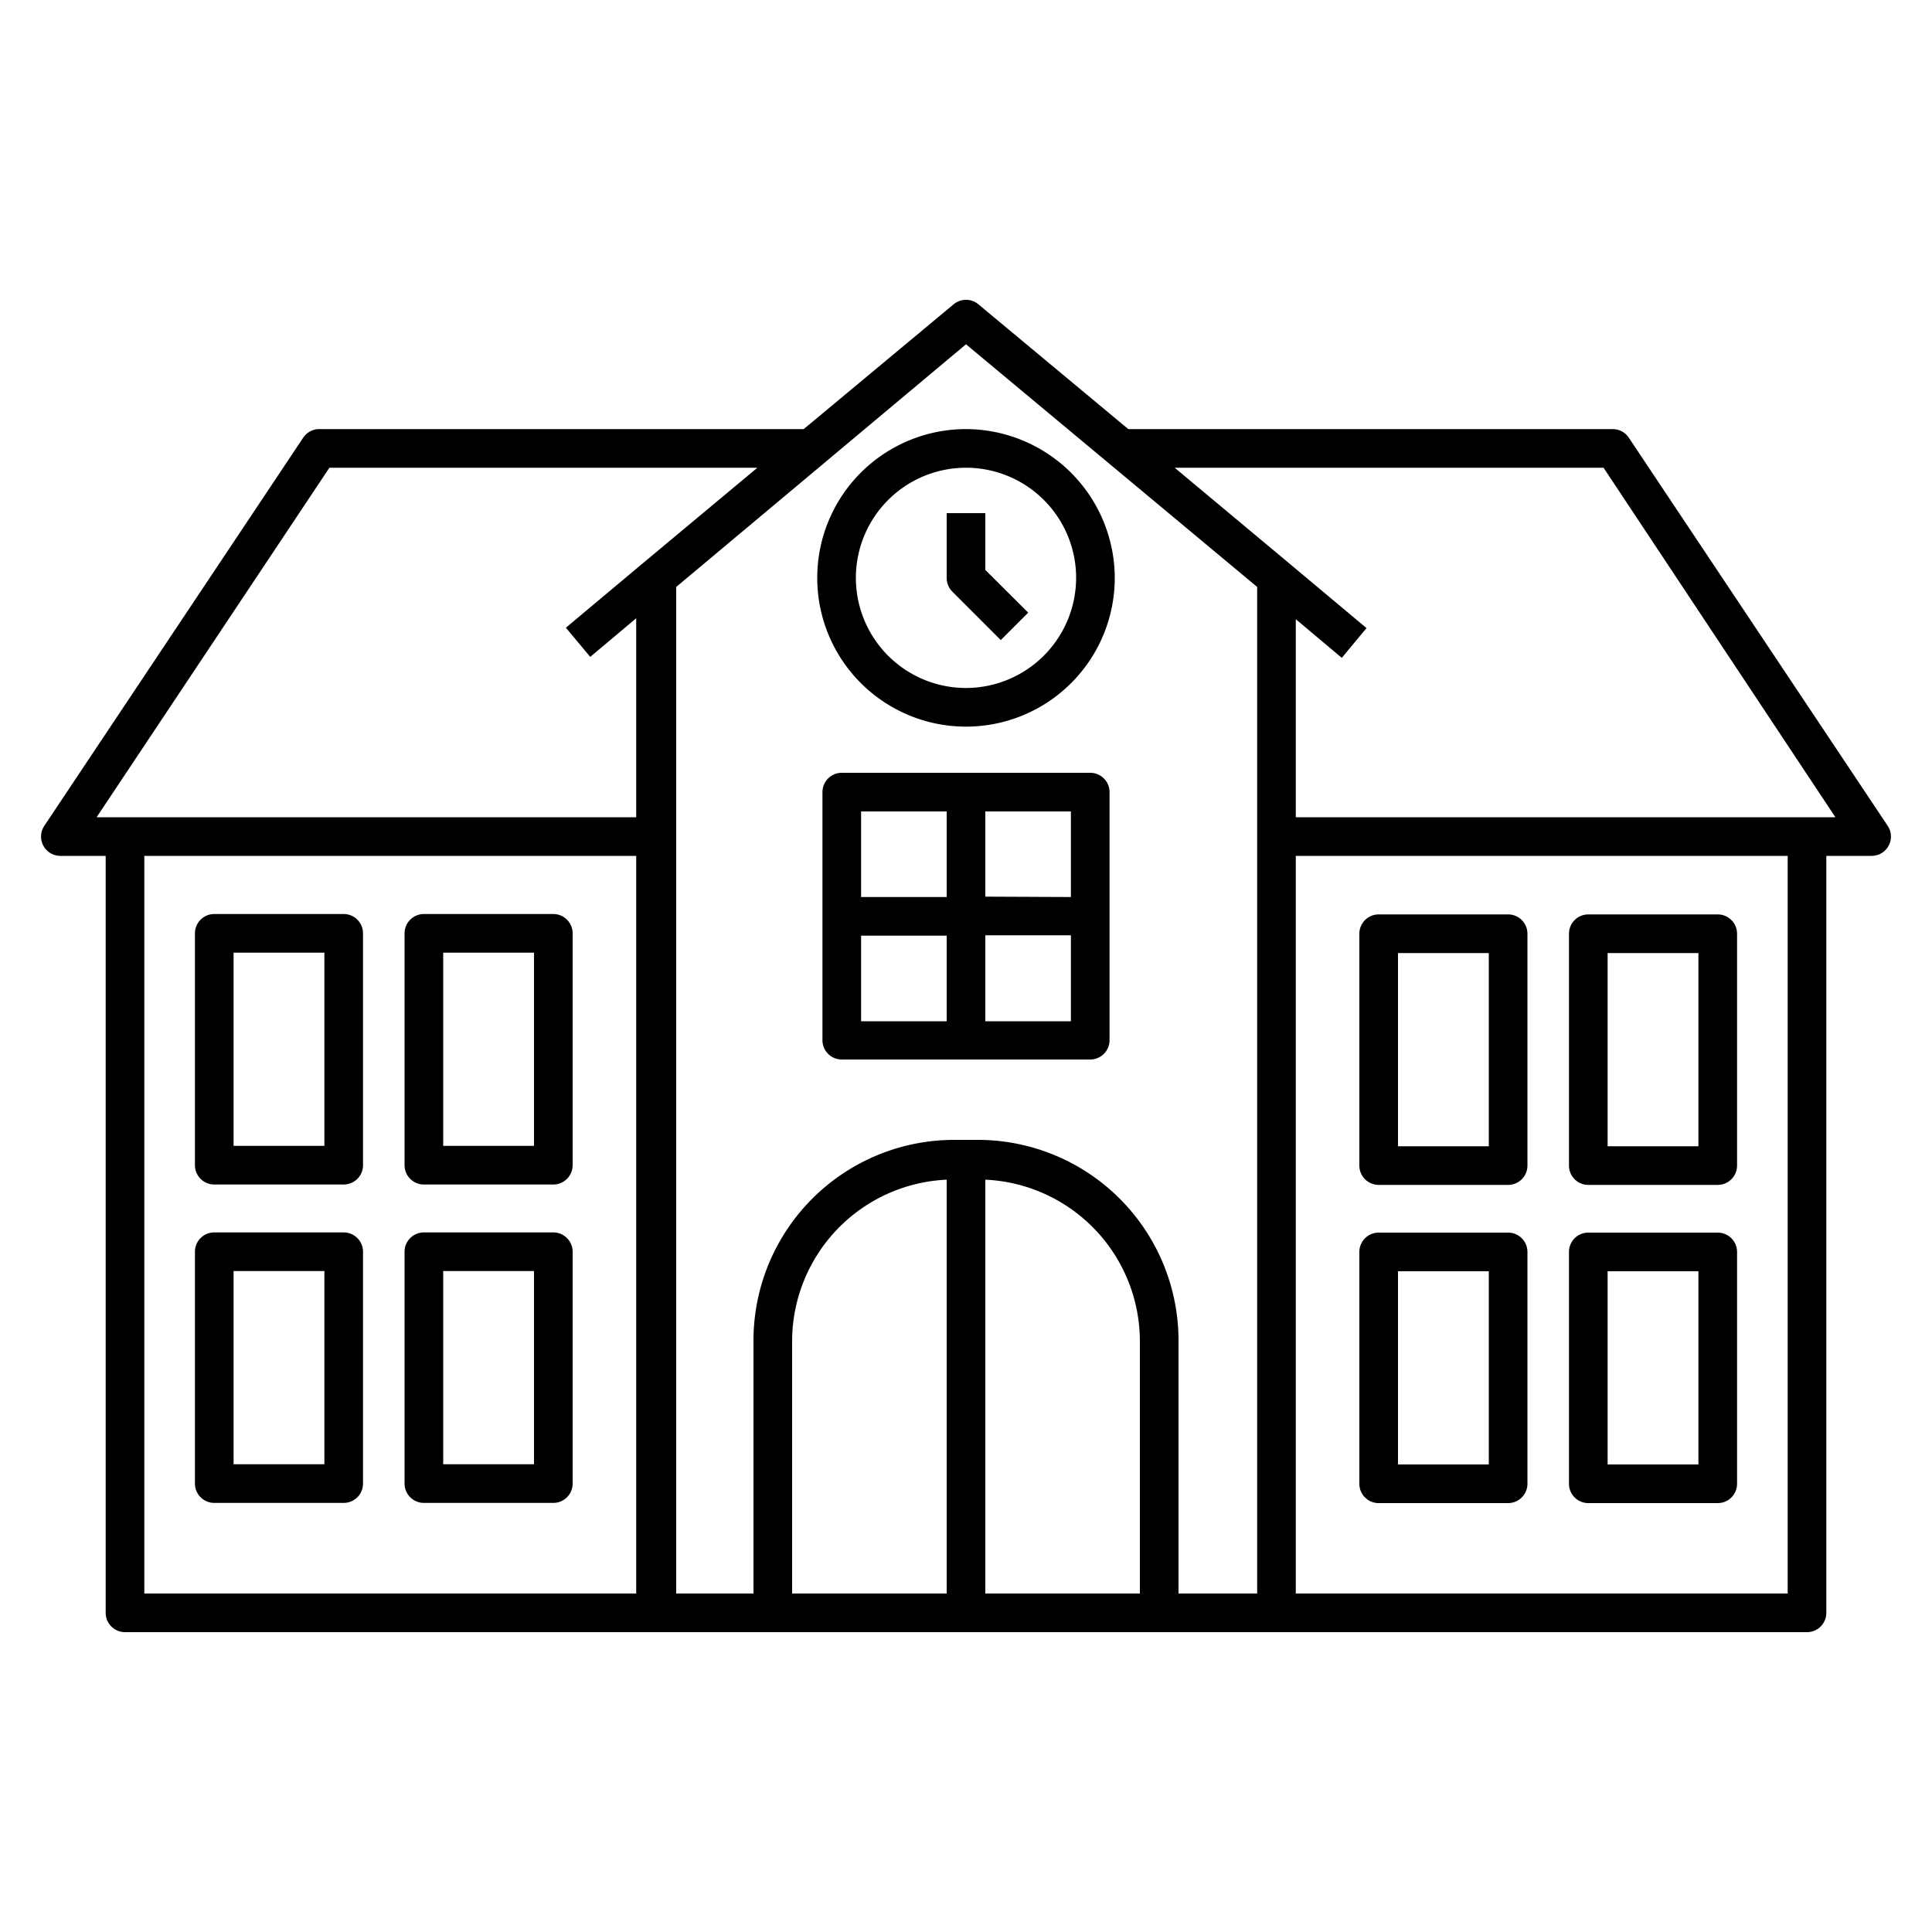<svg height='100px' width='100px'  fill="#000000" xmlns="http://www.w3.org/2000/svg" data-name="Layer 2" viewBox="0 0 100 100" x="0px" y="0px"><title>school</title><path d="M50,22.21a7.7,7.7,0,1,0,7.7,7.7A7.72,7.72,0,0,0,50,22.21Zm0,13.4a5.7,5.7,0,1,1,5.7-5.7A5.71,5.71,0,0,1,50,35.61Z"></path><path d="M56.43,40H43.57a1,1,0,0,0-1,1V53.84a1,1,0,0,0,1,1H56.43a1,1,0,0,0,1-1V41A1,1,0,0,0,56.43,40ZM44.57,42H49v4.43H44.57Zm0,6.43H49v4.43H44.57Zm10.86,4.43H51V48.41h4.43ZM51,46.41V42h4.43v4.43Z"></path><path d="M21.94,61.31h6.7a1,1,0,0,0,1-1v-12a1,1,0,0,0-1-1h-6.7a1,1,0,0,0-1,1v12A1,1,0,0,0,21.94,61.31Zm1-12h4.7v10h-4.7Z"></path><path d="M11.09,61.31h6.7a1,1,0,0,0,1-1v-12a1,1,0,0,0-1-1h-6.7a1,1,0,0,0-1,1v12A1,1,0,0,0,11.09,61.31Zm1-12h4.7v10h-4.7Z"></path><path d="M21.94,77.79h6.7a1,1,0,0,0,1-1v-12a1,1,0,0,0-1-1h-6.7a1,1,0,0,0-1,1v12A1,1,0,0,0,21.94,77.79Zm1-12h4.7v10h-4.7Z"></path><path d="M11.09,77.79h6.7a1,1,0,0,0,1-1v-12a1,1,0,0,0-1-1h-6.7a1,1,0,0,0-1,1v12A1,1,0,0,0,11.09,77.79Zm1-12h4.7v10h-4.7Z"></path><path d="M97.71,42.75,84.31,22.66a1,1,0,0,0-.83-.45H58.4l-7.76-6.46a1,1,0,0,0-1.28,0L41.6,22.21H16.52a1,1,0,0,0-.83.45L2.29,42.75a1,1,0,0,0,.84,1.55H5.47V83.48a1,1,0,0,0,1,1H93.53a1,1,0,0,0,1-1V44.3h2.35a1,1,0,0,0,.83-1.55ZM32.93,82.48H7.47V44.3H32.93ZM9.82,42.3H5L17.05,24.21H39.2l-5.91,4.93h0l-4,3.35L30.55,34l2.38-2V42.3ZM49,82.48H41V69.42a8.38,8.38,0,0,1,8-8.36Zm10,0H51V61.06a8.38,8.38,0,0,1,8,8.36ZM50.67,59H49.33A10.39,10.39,0,0,0,39,69.42V82.48h-4V30.38L50,17.82,65.07,30.38v52.1H61V69.42A10.39,10.39,0,0,0,50.67,59ZM92.53,82.48H67.07V44.3H92.53Zm1-40.18H67.07V32.05l2.38,2,1.28-1.54-4-3.35h0L60.8,24.21H83L95,42.3Z"></path><path d="M78.06,47.33h-6.7a1,1,0,0,0-1,1v12a1,1,0,0,0,1,1h6.7a1,1,0,0,0,1-1v-12A1,1,0,0,0,78.06,47.33Zm-1,12h-4.7v-10h4.7Z"></path><path d="M88.91,47.33h-6.7a1,1,0,0,0-1,1v12a1,1,0,0,0,1,1h6.7a1,1,0,0,0,1-1v-12A1,1,0,0,0,88.91,47.33Zm-1,12h-4.7v-10h4.7Z"></path><path d="M78.06,63.8h-6.7a1,1,0,0,0-1,1v12a1,1,0,0,0,1,1h6.7a1,1,0,0,0,1-1v-12A1,1,0,0,0,78.06,63.8Zm-1,12h-4.7v-10h4.7Z"></path><path d="M88.91,63.8h-6.7a1,1,0,0,0-1,1v12a1,1,0,0,0,1,1h6.7a1,1,0,0,0,1-1v-12A1,1,0,0,0,88.91,63.8Zm-1,12h-4.7v-10h4.7Z"></path><path d="M51,26.56H49v3.35a1,1,0,0,0,.29.71l2.51,2.51,1.42-1.42L51,29.5Z"></path></svg>